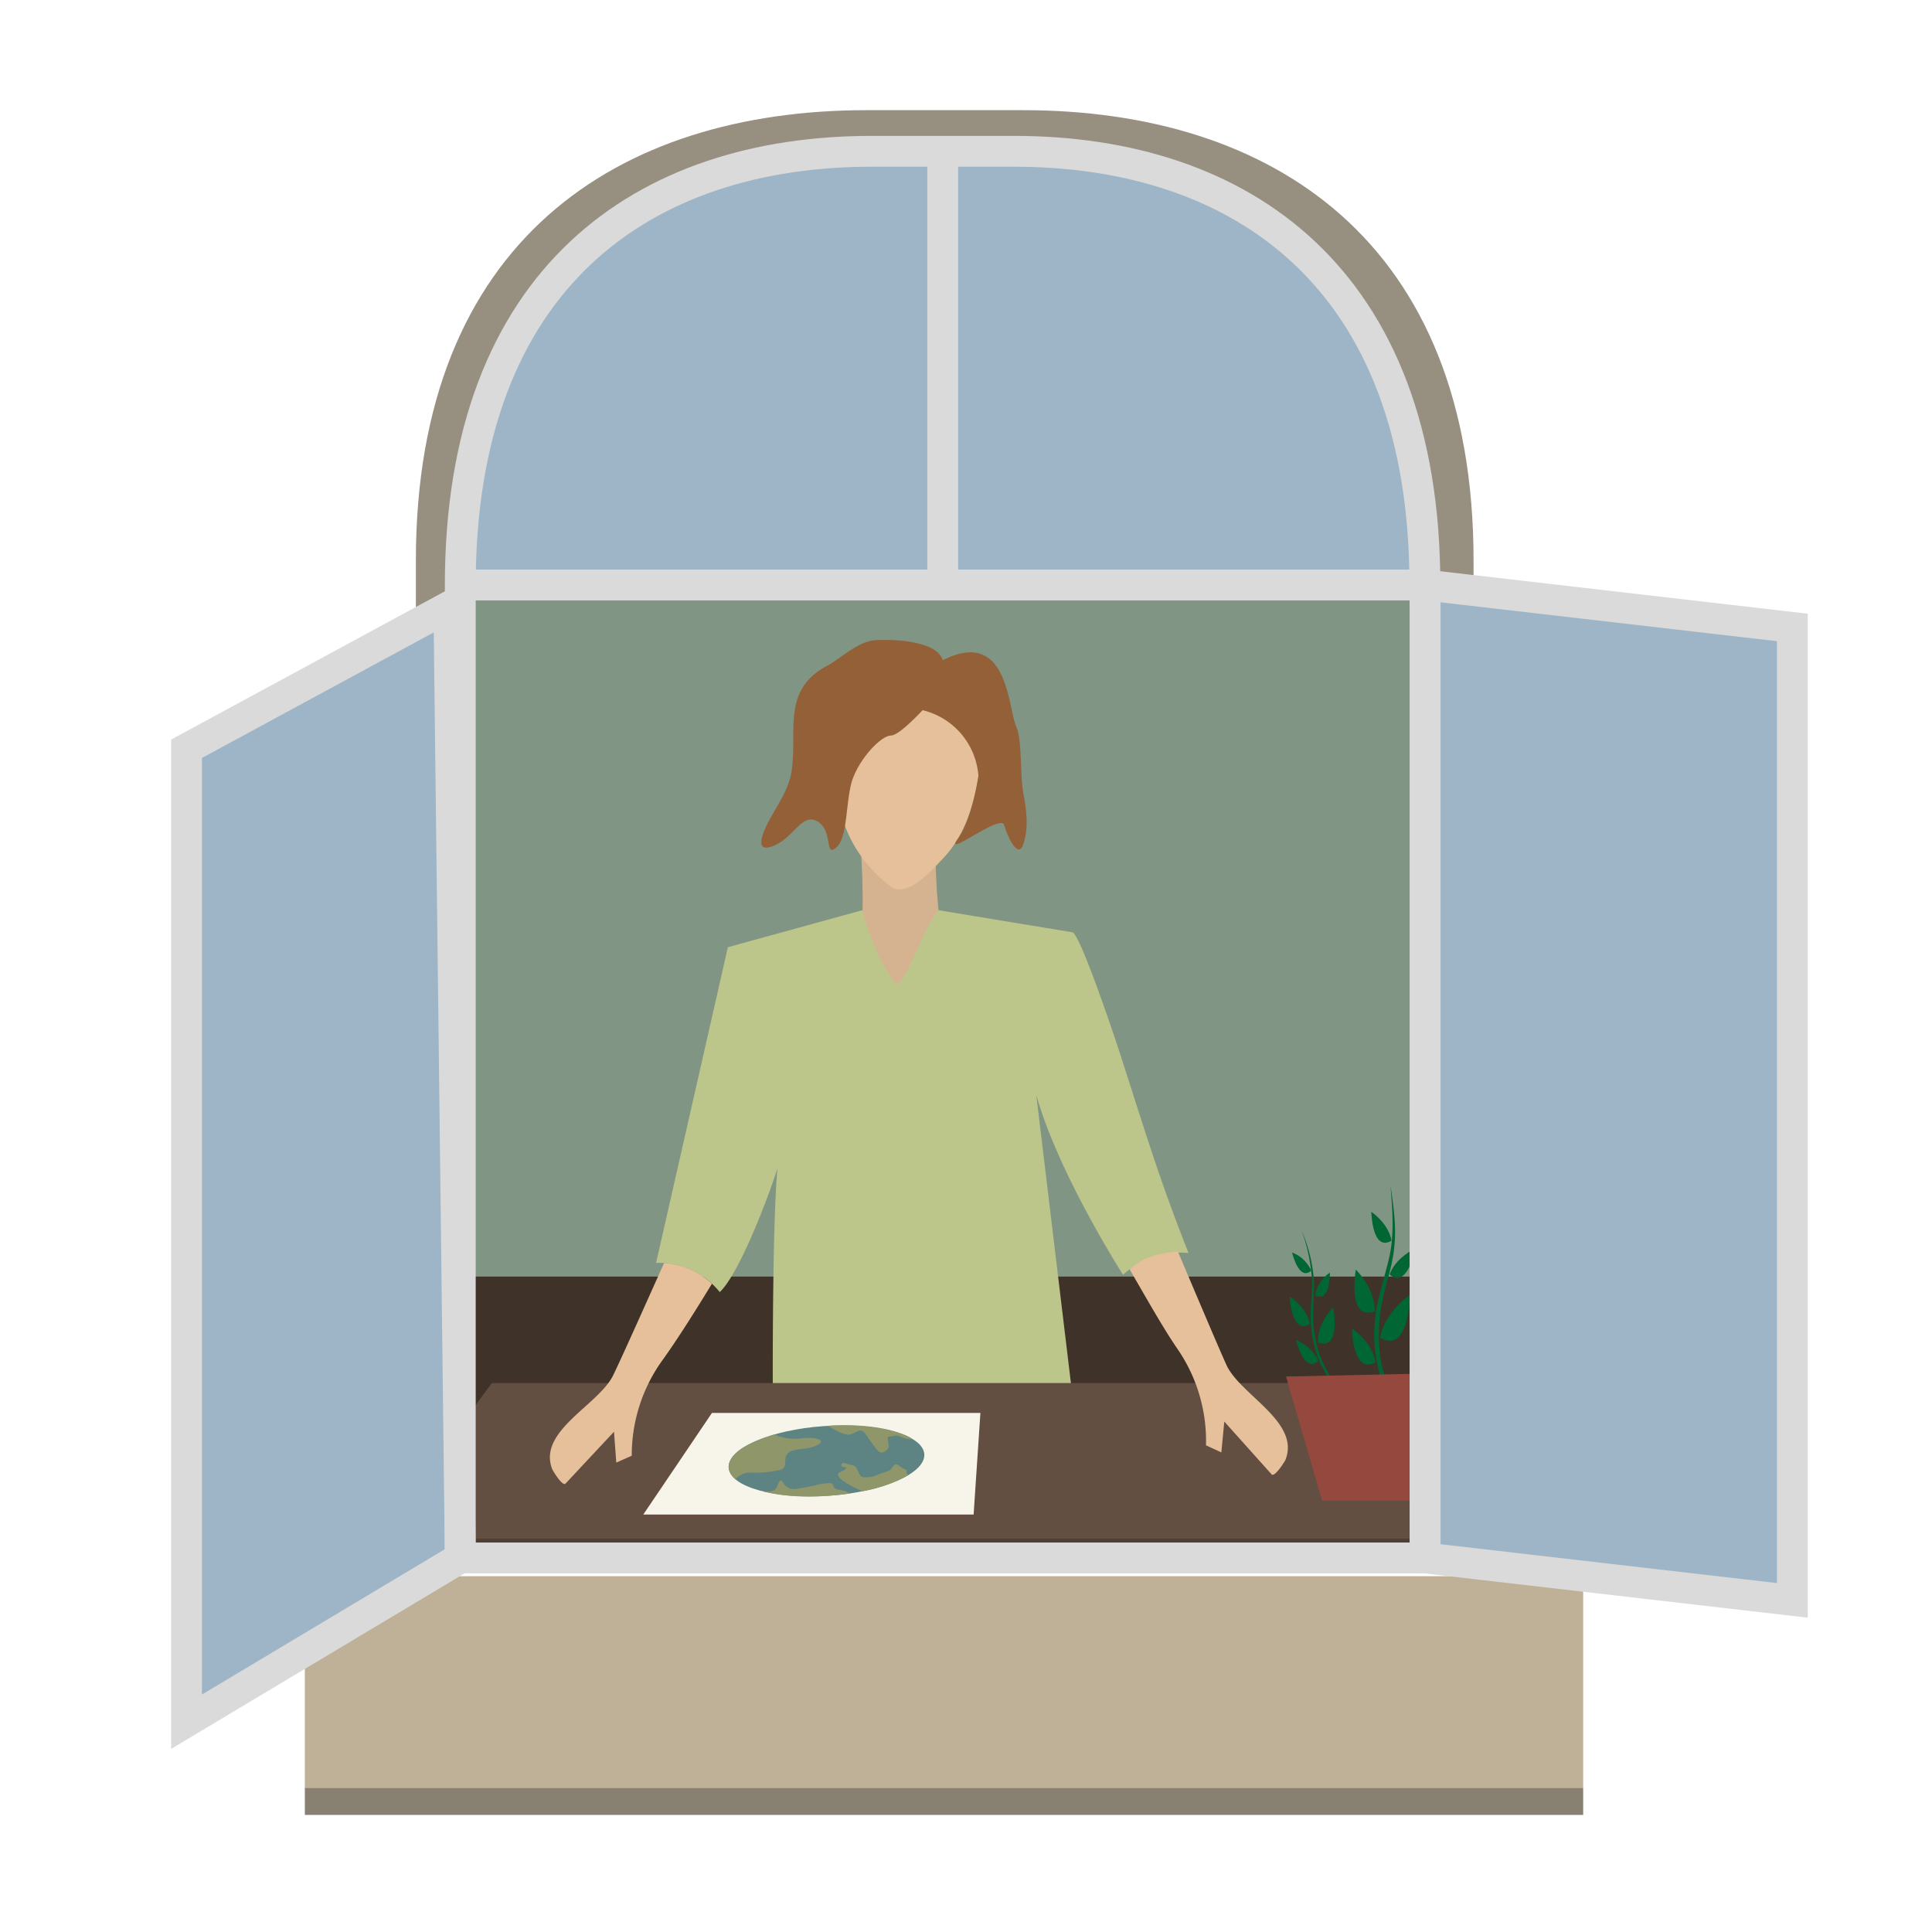 <svg id="Iconpack" xmlns="http://www.w3.org/2000/svg" viewBox="0 0 313.21 313.21"><defs><style>.cls-1{fill:#979081;}.cls-2{fill:#bfb197;}.cls-3{fill:#3f3228;}.cls-4{fill:#809583;}.cls-5{fill:#d5b390;}.cls-6{fill:#bcc58a;}.cls-7{fill:#634e42;}.cls-8{fill:#063;}.cls-9{fill:#e5c09a;}.cls-10{fill:#503f35;}.cls-11{fill:#936037;}.cls-12{fill:#95493e;}.cls-13{fill:#f7f5e9;}.cls-14{fill:#5e8383;}.cls-15{fill:#8e966a;}.cls-16{fill:#9db5c6;}.cls-16,.cls-17{stroke:#dadada;stroke-miterlimit:10;stroke-width:5px;}.cls-17{fill:none;}.cls-18{fill:#888171;}</style></defs><g id="Button-window-2"><path class="cls-1" d="M165.82,17.86H140.49c-40.36,0-73.07,21.22-73.07,73h0v163.8H238.89V90.87h0C238.89,39.08,206.18,17.86,165.82,17.86Z"/><rect class="cls-2" x="135.89" y="169.06" width="34.3" height="207.24" transform="translate(-119.64 425.72) rotate(-90)"/><rect class="cls-3" x="74.62" y="206.93" width="156.64" height="45.65"/><rect class="cls-4" x="73.32" y="94.32" width="156.64" height="112.6"/><path class="cls-5" d="M151.68,133.68c-.71,32.67,9.85,36.56,9.85,36.56s-31.32,3.89-25.33-5.06S139,131.74,139,131.74Z"/><path class="cls-6" d="M168,177.53l.18,1.49,5.65,47s-38.66,4.52-48.55-1.69c0,0-.12-36,1.31-37.94,1.61-2.14-5.77,19.27-9.91,23.08a12.63,12.63,0,0,0-10.32-4.73L118,153.56l21.8-6s1.95,7.72,5.37,11.81c1.23,1.47,4.58-9.32,7-11.81l21.67,3.57c1.29.19,7.36,18.47,7.84,20,4,12.38,6.21,19.9,11,32a13.86,13.86,0,0,0-10.62,3.53S171.64,190.42,168,177.53Z"/><polygon class="cls-7" points="79.72 224.22 225.38 224.22 243.92 249.44 61.35 249.44 79.72 224.22"/><path class="cls-8" d="M219.15,233.28a15.84,15.84,0,0,0-.73-4.33,16.52,16.52,0,0,0-2-3.89,31.06,31.06,0,0,1-2.26-3.83,18.08,18.08,0,0,1-1.36-4.24,19.57,19.57,0,0,1-.3-4.45c.05-1.48.18-2.94.21-4.4a28,28,0,0,0-1.67-8.59,24.84,24.84,0,0,1,2,8.59c0,1.48-.11,3-.14,4.41a19.08,19.08,0,0,0,.34,4.34,17.23,17.23,0,0,0,1.29,4.15,38.06,38.06,0,0,0,2.16,3.82,16.53,16.53,0,0,1,1.87,4A16,16,0,0,1,219.15,233.28Z"/><path class="cls-8" d="M213.2,210a5.53,5.53,0,0,1,2.4-3.68S215.68,211.36,213.2,210Z"/><path class="cls-8" d="M213.68,217.65s-.34-2.68,2.45-5.75C216.13,211.9,217.54,219,213.68,217.65Z"/><path class="cls-8" d="M212.57,206a5.52,5.52,0,0,0-3.1-2.95S210.56,207.77,212.57,206Z"/><path class="cls-8" d="M213.72,220.63s-.61-2-3.62-3.44C210.1,217.19,211.37,222.76,213.72,220.63Z"/><path class="cls-8" d="M212.36,214.64s-.25-2.36-3.28-4.48C209.08,210.16,209.33,216.54,212.36,214.64Z"/><path class="cls-9" d="M133.87,121.34a53,53,0,0,0,3.39,13.26,21.92,21.92,0,0,0,7.13,9.11c2.76,1.95,6.75-2.72,8.45-4.5,4.08-4.24,5.42-10.13,6.11-15.7a14.57,14.57,0,0,0,0-4.47c-.67-3.57-4.1-6.19-7.48-7.46-4.56-1.71-11.36-2.8-15,1.08A10.46,10.46,0,0,0,133.87,121.34Z"/><rect class="cls-10" x="61.35" y="249.44" width="182.57" height="5.5"/><path class="cls-9" d="M115.42,208.11c-2.74,4.5-5.78,9.3-8.06,12.45A26.3,26.3,0,0,0,102.42,236l-2.51,1.11-.37-5-7.85,8.4c-.5.54-2.09-2.13-2.17-2.34C87.12,232,97,227.82,99.38,223c1-2,4.77-10.41,8.28-18.25A12.69,12.69,0,0,1,115.42,208.11Z"/><path class="cls-9" d="M183.13,205.78c2.64,4.54,5.57,9.76,7.79,12.95a26.27,26.27,0,0,1,4.59,15.58l2.49,1.15.48-5,7.67,8.56c.48.54,2.13-2.09,2.22-2.3,2.53-6.19-7.28-10.54-9.53-15.41-.92-2-4.54-10.51-7.88-18.41C188.12,203.12,185.47,203.68,183.13,205.78Z"/><path class="cls-11" d="M142,103.78c-2.88.15-5.56,2.89-8.05,4.24-7.25,3.94-4.64,10.52-5.62,17-.46,3-2.24,5.38-3.67,8.05-.52,1-2.64,5.07.23,4.23,3.68-1.08,5-5.63,7.6-4.16s1.16,5.8,3,4.33,1.59-6.37,2.44-10.15,4.81-8.08,6.51-8.08,7.08-6.25,7.09-6.26a7.08,7.08,0,0,0,1.31-5.9c-.74-2.83-6.47-3.31-8.79-3.32C143.32,103.73,142.64,103.75,142,103.78Z"/><path class="cls-11" d="M149.51,115.12a11.84,11.84,0,0,1,9.11,10.68s-1,7-3.37,10.23,7-4.17,7.54-2.29,2.26,5.66,3.11,3.1.56-5.25,0-8.22-.18-8.65-1.13-10.78c-1.41-3.12-1.29-16.21-12-10.78"/><path class="cls-8" d="M226.59,238.92a22.39,22.39,0,0,0,.23-5.89,22,22,0,0,0-1.51-5.66,41.37,41.37,0,0,1-1.91-5.66,23.59,23.59,0,0,1-.6-6,27,27,0,0,1,.86-5.94c.49-1.93,1.07-3.82,1.51-5.73.92-3.82.57-7.82.26-11.76.31,2,.57,3.92.69,5.91a24,24,0,0,1-.38,6c-.36,2-1,3.86-1.42,5.77a26.52,26.52,0,0,0-.77,5.8,23.12,23.12,0,0,0,.51,5.81,50.69,50.69,0,0,0,1.79,5.61,22.34,22.34,0,0,1,1.33,5.83A21,21,0,0,1,226.59,238.92Z"/><path class="cls-8" d="M225.28,206.62s.66-2.47,4.22-4.26C229.5,202.36,228.18,209.08,225.28,206.62Z"/><path class="cls-8" d="M223.76,216.87s.3-3.62,4.85-7C228.61,209.91,228.46,219.68,223.76,216.87Z"/><path class="cls-8" d="M225.58,201.14s-.2-2.44-3.26-4.69C222.32,196.45,222.42,203,225.58,201.14Z"/><path class="cls-8" d="M223,220.83s-.24-2.85-3.82-5.48C219.15,215.35,219.27,223,223,220.83Z"/><path class="cls-8" d="M222.87,212.57s.33-3.19-3.07-6.76C219.8,205.81,218.33,214.31,222.87,212.57Z"/><path class="cls-8" d="M229.21,234.58a17.84,17.84,0,0,1,.24-4.89,18.65,18.65,0,0,1,1.77-4.59,43.13,43.13,0,0,0,2.12-4.39,19.39,19.39,0,0,0,1.11-4.7,21.08,21.08,0,0,0,0-4.83c-.15-1.62-.42-3.23-.49-4.88a20.18,20.18,0,0,1,.36-4.91c.32-1.61.78-3.18,1.23-4.75-.74,3.17-1.49,6.4-1.21,9.64.13,1.61.39,3.22.57,4.85a22.66,22.66,0,0,1,0,4.94,19.85,19.85,0,0,1-1.19,4.8,34.08,34.08,0,0,1-2.2,4.4,19,19,0,0,0-1.88,4.47A18.25,18.25,0,0,0,229.21,234.58Z"/><path class="cls-8" d="M234,208.34s-.25-2.08-2.94-3.92C231.1,204.42,231.39,210.05,234,208.34Z"/><path class="cls-8" d="M234.09,216.88s.18-3-3.15-6.2C230.94,210.68,229.92,218.68,234.09,216.88Z"/><path class="cls-8" d="M234.44,203.84s.45-2,3.21-3.48C237.65,200.36,236.8,205.71,234.44,203.84Z"/><path class="cls-8" d="M234.27,220.19s.53-2.3,3.76-4.07C238,216.12,237,222.39,234.27,220.19Z"/><path class="cls-8" d="M235.32,213.46s.1-2.64,3.3-5.2C238.62,208.26,238.83,215.36,235.32,213.46Z"/><polygon class="cls-12" points="214.33 243.26 208.49 223.16 238.56 222.51 234.14 243.26 214.33 243.26"/><polygon class="cls-13" points="115.42 229.06 158.94 229.06 157.84 245.53 104.29 245.53 115.42 229.06"/><ellipse class="cls-14" cx="133.99" cy="236.83" rx="15.9" ry="5.66" transform="translate(-16.12 9.88) rotate(-3.98)"/><path class="cls-15" d="M123.67,241.76s1.68.2,2.1-.4.57-1.89,1.14-1.08a2,2,0,0,0,2.19,1.08,27.66,27.66,0,0,0,3.75-.74c1.2-.14,2.12-.43,2.27.29s1.35.58,2,.88l.69.31S129.84,243.45,123.67,241.76Z"/><path class="cls-15" d="M125.52,232.55a8.15,8.15,0,0,0,4.48.61c2.92-.27,3.91.49,2.31,1.21s-3.63.36-4.55,1.21.11,2.29-1.25,2.7a17.44,17.44,0,0,1-4.91.45c-1.13-.09-2.47,1-2.31,1.12s-2.76-1.82.2-4.44C119.49,235.41,120.62,234.14,125.52,232.55Z"/><path class="cls-15" d="M134.24,231.14s2.57,1.74,3.62,1.41,1.71-1.21,2.52,0,.7,1,1.55,2.18,1.37.72,1.84.32.24-.63.24-1.17-.33-1,.28-1,.9-.32,1.65,0a4,4,0,0,0,1.7.45c.29-.07,0-.23,0-.23S143.72,230.56,134.24,231.14Z"/><path class="cls-15" d="M139.8,241.76s-5.37-2.31-3.58-3.12.57-.81.33-.86-.33-.89.71-.49,1.28.05,1.75,1,.38,1.26,1.51,1.19a3.66,3.66,0,0,0,1.88-.47c1.23-.45,1.66-.41,2.08-.9s.57-1.08,1.42-.41,1.08.41,1.08.86a.68.68,0,0,0,.25.6A23.43,23.43,0,0,1,139.8,241.76Z"/><polygon class="cls-16" points="30.24 121.39 30.24 279.12 74.62 252.57 72.77 98.35 30.24 121.39"/><path class="cls-16" d="M74.62,94.84h0c0-49.88,29.84-70.31,66.65-70.31h23.12C201.2,24.53,231,45,231,94.84h0"/><line class="cls-17" x1="152.83" y1="24.53" x2="152.83" y2="94.84"/><line class="cls-17" x1="74.83" y1="94.84" x2="231.25" y2="94.84"/><polyline class="cls-17" points="231.04 94.84 231.04 252.57 74.62 252.57 74.62 94.84"/><polygon class="cls-16" points="290.57 101.72 290.57 259.45 231.04 252.57 231.04 94.84 290.57 101.72"/><rect class="cls-18" x="150.84" y="188.41" width="4.4" height="207.24" transform="translate(-138.99 445.07) rotate(-90)"/></g></svg>